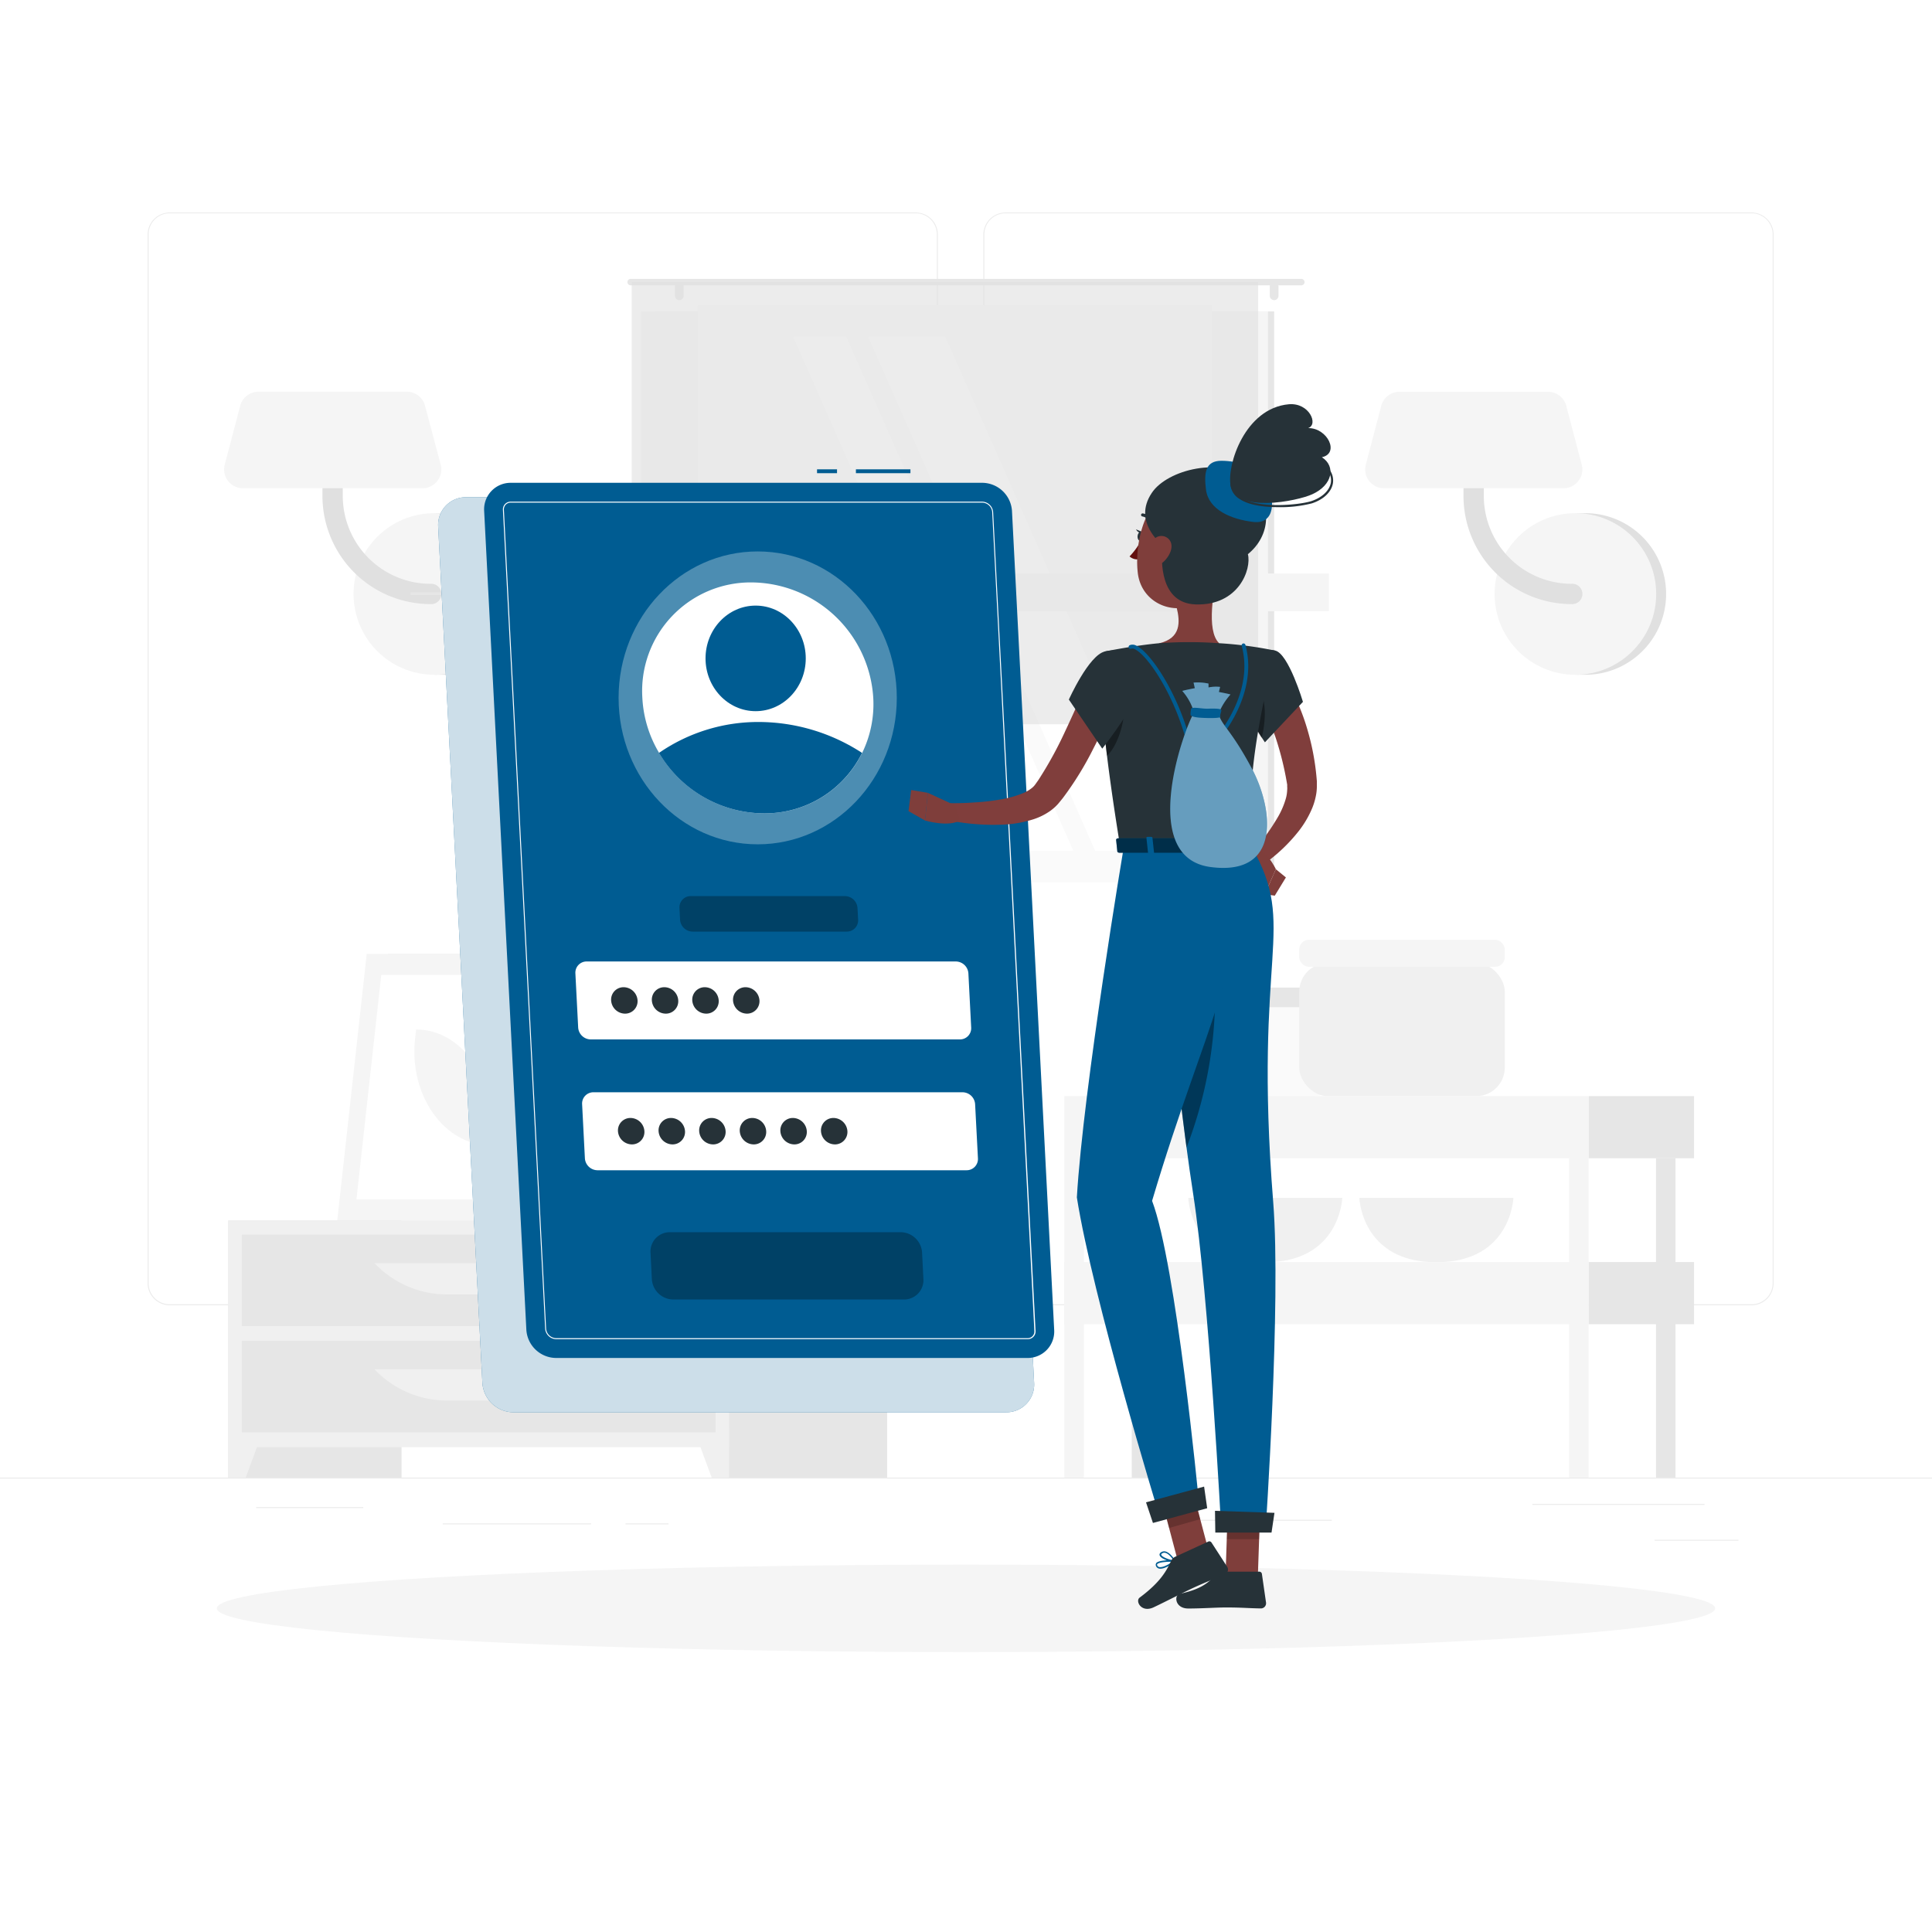 <svg class="animated" id="freepik_stories-login" xmlns="http://www.w3.org/2000/svg" viewBox="0 0 500 500" version="1.1" xmlns:xlink="http://www.w3.org/1999/xlink" xmlns:svgjs="http://svgjs.com/svgjs"><style>svg#freepik_stories-login:not(.animated) .animable {opacity: 0;}svg#freepik_stories-login.animated #freepik--background-complete--inject-61 {animation: 1s 1 forwards cubic-bezier(.36,-0.01,.5,1.38) slideLeft;animation-delay: 0s;}svg#freepik_stories-login.animated #freepik--Shadow--inject-61 {animation: 1s 1 forwards cubic-bezier(.36,-0.01,.5,1.38) slideUp;animation-delay: 0s;}svg#freepik_stories-login.animated #freepik--Login--inject-61 {animation: 1s 1 forwards cubic-bezier(.36,-0.01,.5,1.38) slideDown;animation-delay: 0s;}svg#freepik_stories-login.animated #freepik--Character--inject-61 {animation: 1s 1 forwards cubic-bezier(.36,-0.01,.5,1.38) slideRight;animation-delay: 0s;}            @keyframes slideLeft {                0% {                    opacity: 0;                    transform: translateX(-30px);                }                100% {                    opacity: 1;                    transform: translateX(0);                }            }                    @keyframes slideUp {                0% {                    opacity: 0;                    transform: translateY(30px);                }                100% {                    opacity: 1;                    transform: inherit;                }            }                    @keyframes slideDown {                0% {                    opacity: 0;                    transform: translateY(-30px);                }                100% {                    opacity: 1;                    transform: translateY(0);                }            }                    @keyframes slideRight {                0% {                    opacity: 0;                    transform: translateX(30px);                }                100% {                    opacity: 1;                    transform: translateX(0);                }            }        </style><g id="freepik--background-complete--inject-61" style="transform-origin: 250px 226.87px 0px;" class="animable"><rect y="382.4" width="500" height="0.25" style="fill: rgb(235, 235, 235); transform-origin: 250px 382.525px 0px;" id="elvqr0e8o01j" class="animable"></rect><rect x="428.22" y="398.49" width="21.68" height="0.25" style="fill: rgb(235, 235, 235); transform-origin: 439.06px 398.615px 0px;" id="el14xie8mkjve" class="animable"></rect><rect x="310.56" y="393.31" width="34.11" height="0.25" style="fill: rgb(235, 235, 235); transform-origin: 327.615px 393.435px 0px;" id="el61yaf3yvz5m" class="animable"></rect><rect x="396.59" y="389.21" width="44.53" height="0.25" style="fill: rgb(235, 235, 235); transform-origin: 418.855px 389.335px 0px;" id="elge40vixhf88" class="animable"></rect><rect x="161.88" y="394.25" width="11.14" height="0.25" style="fill: rgb(235, 235, 235); transform-origin: 167.45px 394.375px 0px;" id="elg55g5bkmik" class="animable"></rect><rect x="114.58" y="394.25" width="38.39" height="0.25" style="fill: rgb(235, 235, 235); transform-origin: 133.775px 394.375px 0px;" id="elicifcq2unem" class="animable"></rect><rect x="66.31" y="390.03" width="27.7" height="0.25" style="fill: rgb(235, 235, 235); transform-origin: 80.16px 390.155px 0px;" id="elqu19cslrmh" class="animable"></rect><path d="M237,337.8H43.91a5.71,5.71,0,0,1-5.7-5.71V60.66A5.71,5.71,0,0,1,43.91,55H237a5.71,5.71,0,0,1,5.71,5.71V332.09A5.71,5.71,0,0,1,237,337.8ZM43.91,55.2a5.46,5.46,0,0,0-5.45,5.46V332.09a5.46,5.46,0,0,0,5.45,5.46H237a5.47,5.47,0,0,0,5.46-5.46V60.66A5.47,5.47,0,0,0,237,55.2Z" style="fill: rgb(235, 235, 235); transform-origin: 140.46px 196.4px 0px;" id="elx44gpbkbads" class="animable"></path><path d="M453.31,337.8H260.21a5.72,5.72,0,0,1-5.71-5.71V60.66A5.72,5.72,0,0,1,260.21,55h193.1A5.71,5.71,0,0,1,459,60.66V332.09A5.71,5.71,0,0,1,453.31,337.8ZM260.21,55.2a5.47,5.47,0,0,0-5.46,5.46V332.09a5.47,5.47,0,0,0,5.46,5.46h193.1a5.47,5.47,0,0,0,5.46-5.46V60.66a5.47,5.47,0,0,0-5.46-5.46Z" style="fill: rgb(235, 235, 235); transform-origin: 356.75px 196.4px 0px;" id="eljern7ys167t" class="animable"></path><path d="M115,174.63a20.91,20.91,0,0,0,0-41.82h-2.57v41.82Z" style="fill: rgb(224, 224, 224); transform-origin: 124.17px 153.72px 0px;" id="el0sm8528otd1" class="animable"></path><circle cx="112.41" cy="153.72" r="20.91" style="fill: rgb(245, 245, 245); transform-origin: 112.41px 153.72px 0px;" id="elj7tnv61ij7n" class="animable"></circle><path d="M111.45,156.34a28,28,0,0,1-28-28V111.63a2.63,2.63,0,0,1,5.26,0v16.72a22.76,22.76,0,0,0,22.73,22.74,2.63,2.63,0,1,1,0,5.25Z" style="fill: rgb(224, 224, 224); transform-origin: 98.841px 132.673px 0px;" id="el2178ri0v2ar" class="animable"></path><path d="M62.83,126.35h46.52a4.86,4.86,0,0,0,4.7-6.1L110,105a4.86,4.86,0,0,0-4.69-3.62H66.87a4.87,4.87,0,0,0-4.7,3.62l-4,15.23A4.85,4.85,0,0,0,62.83,126.35Z" style="fill: rgb(245, 245, 245); transform-origin: 86.106px 113.865px 0px;" id="elhavl773rv48" class="animable"></path><path d="M410.28,174.63a20.91,20.91,0,1,0,0-41.82h-2.57v41.82Z" style="fill: rgb(224, 224, 224); transform-origin: 419.45px 153.72px 0px;" id="ellmo7c4ujxi" class="animable"></path><circle cx="407.71" cy="153.72" r="20.91" style="fill: rgb(245, 245, 245); transform-origin: 407.71px 153.72px 0px;" id="elqf59xjrw58c" class="animable"></circle><path d="M406.75,156.34a28,28,0,0,1-28-28V111.63a2.63,2.63,0,0,1,5.26,0v16.72a22.76,22.76,0,0,0,22.73,22.74,2.63,2.63,0,1,1,0,5.25Z" style="fill: rgb(224, 224, 224); transform-origin: 394.141px 132.673px 0px;" id="elgkgjtxjvnu" class="animable"></path><path d="M358.13,126.35h46.52a4.86,4.86,0,0,0,4.7-6.1l-4-15.23a4.86,4.86,0,0,0-4.69-3.62H362.17a4.87,4.87,0,0,0-4.7,3.62l-4,15.23A4.85,4.85,0,0,0,358.13,126.35Z" style="fill: rgb(245, 245, 245); transform-origin: 381.409px 113.875px 0px;" id="elo0rmb8k1ezs" class="animable"></path><g id="el27prh6cl1xn"><rect x="133.98" y="256.92" width="15.21" height="58.93" style="fill: rgb(230, 230, 230); transform-origin: 141.585px 286.385px 0px; transform: rotate(180deg);" class="animable" id="eloctx4w5jgoa"></rect></g><polygon points="92.75 315.85 143.22 315.85 150.84 246.88 100.37 246.88 92.75 315.85" style="fill: rgb(240, 240, 240); transform-origin: 121.795px 281.365px 0px;" id="el6dvh456ueoq" class="animable"></polygon><polygon points="87.28 315.85 139.42 315.85 147.04 246.88 94.91 246.88 87.28 315.85" style="fill: rgb(245, 245, 245); transform-origin: 117.16px 281.365px 0px;" id="elduy0afhj0mr" class="animable"></polygon><polygon points="135.65 310.42 142.07 252.32 98.67 252.32 92.25 310.42 135.65 310.42" style="fill: rgb(255, 255, 255); transform-origin: 117.16px 281.37px 0px;" id="elpmjhm7os40s" class="animable"></polygon><path d="M126.69,296.33,127,294c1.61-14.58-7.49-27.57-19.31-27.57h0l-.27,2.37c-1.61,14.57,7.49,27.56,19.32,27.56Z" style="fill: rgb(245, 245, 245); transform-origin: 117.21px 281.395px 0px;" id="elf1jz4iobzdr" class="animable"></path><g id="el0lszceselev"><rect x="59.08" y="315.85" width="44.84" height="66.55" style="fill: rgb(230, 230, 230); transform-origin: 81.5px 349.125px 0px; transform: rotate(180deg);" class="animable" id="elw17l5pq9i5p"></rect></g><polygon points="63.59 382.4 59.08 382.4 59.08 369.57 68.32 369.57 63.59 382.4" style="fill: rgb(240, 240, 240); transform-origin: 63.7px 375.985px 0px;" id="eloyki6dnjwtk" class="animable"></polygon><g id="el75f1sheldfl"><rect x="184.75" y="315.85" width="44.84" height="66.55" style="fill: rgb(230, 230, 230); transform-origin: 207.17px 349.125px 0px; transform: rotate(180deg);" class="animable" id="el9e6oa9p61qq"></rect></g><g id="elbgs2u6crlf"><rect x="59.08" y="315.85" width="129.61" height="58.67" style="fill: rgb(240, 240, 240); transform-origin: 123.885px 345.185px 0px; transform: rotate(180deg);" class="animable" id="elijchk5idzn"></rect></g><polygon points="184.18 382.4 188.69 382.4 188.69 369.57 179.45 369.57 184.18 382.4" style="fill: rgb(240, 240, 240); transform-origin: 184.07px 375.985px 0px;" id="elskbqffzu9xe" class="animable"></polygon><g id="el2g4mm3fiseu"><rect x="62.58" y="319.52" width="122.61" height="23.68" style="fill: rgb(230, 230, 230); transform-origin: 123.885px 331.36px 0px; transform: rotate(180deg);" class="animable" id="eliah5016ti8e"></rect></g><path d="M115.71,335h16.35a25.84,25.84,0,0,0,18.78-8.08H96.93A25.87,25.87,0,0,0,115.71,335Z" style="fill: rgb(240, 240, 240); transform-origin: 123.885px 330.96px 0px;" id="elsfo9otpk71b" class="animable"></path><g id="elfrb7ylrz8mu"><rect x="62.58" y="347.02" width="122.61" height="23.68" style="fill: rgb(230, 230, 230); transform-origin: 123.885px 358.86px 0px; transform: rotate(180deg);" class="animable" id="elkyidcx2zfsn"></rect></g><path d="M115.71,362.46h16.35a25.84,25.84,0,0,0,18.78-8.08H96.93A25.87,25.87,0,0,0,115.71,362.46Z" style="fill: rgb(240, 240, 240); transform-origin: 123.885px 358.42px 0px;" id="elvdi5ijijuj" class="animable"></path><path d="M180.48,313.14h1.16c0-2.39,0-8.44.12-22.31.21-25.15.61-26.68.61-26.68l-2.76,11.61C177.86,288.61,180.12,301.53,180.48,313.14Z" style="fill: rgb(230, 230, 230); transform-origin: 180.662px 288.645px 0px;" id="elwakgfleghhd" class="animable"></path><path d="M178.19,274c-4-4.73-12.45-6.11-21.13-7.29-3.41-.46,8.95,7.33,15,12.86,4.7,4.3,7.7,5.49,9,9.77C181.72,284,181.61,278.11,178.19,274Z" style="fill: rgb(230, 230, 230); transform-origin: 168.927px 278.015px 0px;" id="elprz50rnmrcn" class="animable"></path><path d="M183.46,282.48c4-4.73,12.45-6.1,21.13-7.28,3.41-.46-9,7.33-15,12.86-4.7,4.3-7.7,5.49-9,9.77C179.93,292.49,180,286.56,183.46,282.48Z" style="fill: rgb(230, 230, 230); transform-origin: 192.719px 286.505px 0px;" id="elxt82u9zdg6f" class="animable"></path><path d="M181.76,263c3-5.66,10.46-11,18.87-13,3.3-.79-7.65,10.44-11.81,17.69-3.23,5.62-7.51,12.24-8.18,17C179.64,275.31,178.78,268.69,181.76,263Z" style="fill: rgb(230, 230, 230); transform-origin: 190.473px 267.325px 0px;" id="elhk1mn4vguid" class="animable"></path><path d="M181.4,315.85h0c-3.54,0-6.47-1.77-6.68-4.05l-.59-3.88h14.55l-.6,3.88C187.88,314.08,185,315.85,181.4,315.85Z" style="fill: rgb(240, 240, 240); transform-origin: 181.405px 311.885px 0px;" id="elmmt1mnmxujr" class="animable"></path><polygon points="189.62 309.41 173.19 309.41 172.72 305.08 190.09 305.08 189.62 309.41" style="fill: rgb(240, 240, 240); transform-origin: 181.405px 307.245px 0px;" id="el25b0r67cofe" class="animable"></polygon><g id="elewi3g5mhpq4"><rect x="169.54" y="80.59" width="160.21" height="146.13" style="fill: rgb(230, 230, 230); transform-origin: 249.645px 153.655px 0px; transform: rotate(180deg);" class="animable" id="eln35eq86qty"></rect></g><g id="elm5qftw2dxs"><rect x="165.93" y="80.59" width="162.24" height="146.13" style="fill: rgb(245, 245, 245); transform-origin: 247.05px 153.655px 0px; transform: rotate(180deg);" class="animable" id="elwr8mhe3so79"></rect></g><g id="elb49kiu5t4d"><rect x="180.54" y="79.01" width="133.04" height="149.3" style="fill: rgb(250, 250, 250); transform-origin: 247.06px 153.66px 0px; transform: rotate(90deg);" class="animable" id="elbnoh9rs39iv"></rect></g><polygon points="303.39 220.18 244.63 87.14 224.67 87.14 283.43 220.18 303.39 220.18" style="fill: rgb(255, 255, 255); transform-origin: 264.03px 153.66px 0px;" id="el0q12jcc09n" class="animable"></polygon><polygon points="277.77 220.18 219.01 87.14 205.27 87.14 264.03 220.18 277.77 220.18" style="fill: rgb(255, 255, 255); transform-origin: 241.52px 153.66px 0px;" id="elfd10rjo13h" class="animable"></polygon><g id="elwyv7yhxx1mr"><rect x="157.46" y="149.8" width="133.04" height="7.72" style="fill: rgb(230, 230, 230); transform-origin: 223.98px 153.66px 0px; transform: rotate(90deg);" class="animable" id="el4mo70wjjc6y"></rect></g><g id="elfae7jctznru"><rect x="208.78" y="149.8" width="133.04" height="7.72" style="fill: rgb(230, 230, 230); transform-origin: 275.3px 153.66px 0px; transform: rotate(90deg);" class="animable" id="el09gb7gyvdmga"></rect></g><g id="elus4h5wydy0n"><rect x="150.54" y="148.42" width="142.06" height="9.76" style="fill: rgb(245, 245, 245); transform-origin: 221.57px 153.3px 0px; transform: rotate(90deg);" class="animable" id="elx4yolxefzoe"></rect></g><g id="elmb1gxogajq"><rect x="201.86" y="148.42" width="142.06" height="9.76" style="fill: rgb(245, 245, 245); transform-origin: 272.89px 153.3px 0px; transform: rotate(90deg);" class="animable" id="elqcrhfniz3f8"></rect></g><g id="eltd9ynic0prd"><rect x="106.23" y="153.31" width="133.04" height="0.69" style="fill: rgb(230, 230, 230); transform-origin: 172.75px 153.655px 0px; transform: rotate(90deg);" class="animable" id="elx2sk6mihjs"></rect></g><path d="M163.22,72.17H336.78a.85.85,0,0,1,.84.84h0a.84.84,0,0,1-.84.83H163.22a.84.84,0,0,1-.84-.83h0A.85.85,0,0,1,163.22,72.17Z" style="fill: rgb(230, 230, 230); transform-origin: 250px 73.005px 0px;" id="elnxa82ab4pxc" class="animable"></path><path d="M329.75,77.68h0a1.13,1.13,0,0,0,1.12-1.13V74.13A1.12,1.12,0,0,0,329.75,73h0a1.13,1.13,0,0,0-1.13,1.12v2.42A1.14,1.14,0,0,0,329.75,77.68Z" style="fill: rgb(230, 230, 230); transform-origin: 329.745px 75.34px 0px;" id="elum3awd12dor" class="animable"></path><path d="M175.8,77.68h0a1.14,1.14,0,0,0,1.13-1.13V74.13A1.13,1.13,0,0,0,175.8,73h0a1.12,1.12,0,0,0-1.12,1.12v2.42A1.13,1.13,0,0,0,175.8,77.68Z" style="fill: rgb(230, 230, 230); transform-origin: 175.805px 75.34px 0px;" id="elof74jezvbr" class="animable"></path><g id="el8ynl303fxhh"><rect x="163.48" y="73.01" width="162.13" height="114.44" style="fill: rgb(224, 224, 224); opacity: 0.6; transform-origin: 244.545px 130.23px 0px; transform: rotate(180deg);" class="animable" id="el6t9ime1511n"></rect></g><rect x="306.95" y="259.97" width="38.72" height="23.7" rx="5.38" style="fill: rgb(250, 250, 250); transform-origin: 326.31px 271.82px 0px;" id="el49bgd4mogdr" class="animable"></rect><rect x="306.95" y="255.59" width="38.72" height="5.08" rx="1.81" style="fill: rgb(230, 230, 230); transform-origin: 326.31px 258.13px 0px;" id="el3x2jv9apwxs" class="animable"></rect><path d="M307.52,310s.51,16.67,19.93,16.67S347.38,310,347.38,310Z" style="fill: rgb(240, 240, 240); transform-origin: 327.45px 318.335px 0px;" id="elgs9hb6650n" class="animable"></path><path d="M351.8,310s.51,16.67,19.93,16.67S391.66,310,391.66,310Z" style="fill: rgb(240, 240, 240); transform-origin: 371.73px 318.335px 0px;" id="elo9t0sd5nqdn" class="animable"></path><rect x="336.24" y="249.24" width="53.2" height="34.44" rx="7.4" style="fill: rgb(240, 240, 240); transform-origin: 362.84px 266.46px 0px;" id="eljub5jkkikdo" class="animable"></rect><rect x="336.24" y="243.22" width="53.2" height="6.98" rx="2.48" style="fill: rgb(245, 245, 245); transform-origin: 362.84px 246.71px 0px;" id="eld1k6ghinb3d" class="animable"></rect><g id="eln80owva27hr"><rect x="292.9" y="299.75" width="5.04" height="82.64" style="fill: rgb(230, 230, 230); transform-origin: 295.42px 341.07px 0px; transform: rotate(180deg);" class="animable" id="el6y8rcxpzf5d"></rect></g><rect x="411.13" y="283.67" width="27.29" height="16.08" style="fill: rgb(230, 230, 230); transform-origin: 424.775px 291.71px 0px;" id="elufq7zsiss4" class="animable"></rect><g id="ellph0k9gota"><rect x="275.45" y="283.67" width="135.68" height="16.08" style="fill: rgb(245, 245, 245); transform-origin: 343.29px 291.71px 0px; transform: rotate(180deg);" class="animable" id="elkugrp0rewpo"></rect></g><rect x="411.13" y="326.62" width="27.29" height="16.08" style="fill: rgb(230, 230, 230); transform-origin: 424.775px 334.66px 0px;" id="elbnm9eyjbh8c" class="animable"></rect><g id="elj4bduyefasd"><rect x="275.45" y="326.62" width="135.68" height="16.08" style="fill: rgb(245, 245, 245); transform-origin: 343.29px 334.66px 0px; transform: rotate(180deg);" class="animable" id="elob2ki1fvlrk"></rect></g><g id="el12n57ll9dwe9"><rect x="428.58" y="299.75" width="5.04" height="82.64" style="fill: rgb(230, 230, 230); transform-origin: 431.1px 341.07px 0px; transform: rotate(180deg);" class="animable" id="elog51tqgse4"></rect></g><g id="elumwsaqq8xmr"><rect x="406.09" y="299.75" width="5.04" height="82.64" style="fill: rgb(245, 245, 245); transform-origin: 408.61px 341.07px 0px; transform: rotate(180deg);" class="animable" id="elfdvn3p55tog"></rect></g><g id="elgfchwl1gi9b"><rect x="275.45" y="299.75" width="5.04" height="82.64" style="fill: rgb(245, 245, 245); transform-origin: 277.97px 341.07px 0px; transform: rotate(180deg);" class="animable" id="el8viboygl124"></rect></g></g><g id="freepik--Shadow--inject-61" style="transform-origin: 250px 416.24px 0px;" class="animable"><ellipse id="freepik--path--inject-61" cx="250" cy="416.24" rx="193.89" ry="11.32" style="fill: rgb(245, 245, 245); transform-origin: 250px 416.24px 0px;" class="animable"></ellipse></g><g id="freepik--Login--inject-61" style="transform-origin: 193.11px 243.48px 0px;" class="animable"><path d="M260.41,365.5H132.84a8.13,8.13,0,0,1-8-7.64L113.4,136.31a7.17,7.17,0,0,1,7.24-7.63H248.21a8.12,8.12,0,0,1,8,7.63l11.42,221.55A7.18,7.18,0,0,1,260.41,365.5Z" style="fill: #005C92; transform-origin: 190.515px 247.09px 0px;" id="elxkdkr4sysq" class="animable"></path><g id="elzuvljc55fgr"><path d="M260.41,365.5H132.84a8.13,8.13,0,0,1-8-7.64L113.4,136.31a7.17,7.17,0,0,1,7.24-7.63H248.21a8.12,8.12,0,0,1,8,7.63l11.42,221.55A7.18,7.18,0,0,1,260.41,365.5Z" style="fill: rgb(255, 255, 255); opacity: 0.8; transform-origin: 190.515px 247.09px 0px;" class="animable" id="eleq7v7mlpeyn"></path></g><rect x="221.51" y="121.46" width="14.11" height="1" style="fill: #005C92; transform-origin: 228.565px 121.96px 0px;" id="elv0kifvmxfdk" class="animable"></rect><rect x="211.45" y="121.46" width="5.17" height="1" style="fill: #005C92; transform-origin: 214.035px 121.96px 0px;" id="elzu5dz6z846" class="animable"></rect><path d="M265.9,351.44h-122a7.77,7.77,0,0,1-7.68-7.29l-10.92-211.9a6.86,6.86,0,0,1,6.93-7.3h122a7.77,7.77,0,0,1,7.67,7.3l10.92,211.9A6.85,6.85,0,0,1,265.9,351.44Z" style="fill: #005C92; transform-origin: 199.06px 238.195px 0px;" id="eljgdxzvlja8c" class="animable"></path><path d="M265.9,346.57h-122a2.92,2.92,0,0,1-2.81-2.68L130.16,132a2,2,0,0,1,.54-1.55,2,2,0,0,1,1.52-.62h122a2.92,2.92,0,0,1,2.8,2.68L268,344.4a2,2,0,0,1-2.05,2.17ZM132.22,130.08a1.79,1.79,0,0,0-1.34.54,1.84,1.84,0,0,0-.47,1.37l10.92,211.89a2.67,2.67,0,0,0,2.56,2.44h122a1.74,1.74,0,0,0,1.33-.54,1.76,1.76,0,0,0,.47-1.37L256.78,132.52a2.66,2.66,0,0,0-2.55-2.44Z" style="fill: rgb(255, 255, 255); transform-origin: 199.08px 238.2px 0px;" id="elxqwkfzqcgf" class="animable"></path><g id="eljn7x085isrn"><ellipse cx="196.09" cy="180.61" rx="36" ry="37.9" style="fill: rgb(255, 255, 255); opacity: 0.3; transform-origin: 196.09px 180.61px 0px; transform: rotate(-45.74deg);" class="animable" id="elvuyd187lqns"></ellipse></g><path d="M226,180.61a28.71,28.71,0,0,1-2.87,14.24,28.07,28.07,0,0,1-25.47,15.65,31.75,31.75,0,0,1-27.08-15.65,30.78,30.78,0,0,1-4.34-14.24,28.09,28.09,0,0,1,28.34-29.88A31.81,31.81,0,0,1,226,180.61Z" style="fill: rgb(255, 255, 255); transform-origin: 196.115px 180.615px 0px;" id="elopkyxp1hnkc" class="animable"></path><path d="M223.1,194.85a28.07,28.07,0,0,1-25.47,15.65,31.75,31.75,0,0,1-27.08-15.65,45.16,45.16,0,0,1,25.86-8A49.14,49.14,0,0,1,223.1,194.85Z" style="fill: #005C92; transform-origin: 196.825px 198.676px 0px;" id="elhqj770evqzu" class="animable"></path><g id="eluw9rcl5qjrc"><ellipse cx="195.56" cy="170.39" rx="12.97" ry="13.66" style="fill: #005C92; transform-origin: 195.56px 170.39px 0px; transform: rotate(-45.74deg);" class="animable" id="ell6h4wzeyg4b"></ellipse></g><path d="M248.41,269H152.88a3.29,3.29,0,0,1-3.25-3.09l-.72-14a2.9,2.9,0,0,1,2.93-3.08h95.53a3.29,3.29,0,0,1,3.25,3.08l.72,14A2.9,2.9,0,0,1,248.41,269Z" style="fill: rgb(255, 255, 255); transform-origin: 200.125px 258.915px 0px;" id="elaa220rju1t" class="animable"></path><g id="elvj7y5ps705s"><path d="M219.16,241.1h-39.9A3.29,3.29,0,0,1,176,238l-.15-3a2.9,2.9,0,0,1,2.93-3.09h39.89a3.29,3.29,0,0,1,3.25,3.09l.16,3A2.92,2.92,0,0,1,219.16,241.1Z" style="opacity: 0.3; transform-origin: 198.965px 236.505px 0px;" class="animable" id="el59dnmqnhh5"></path></g><g id="el3sy2dlal93q"><path d="M234,336.31H174.23a5.61,5.61,0,0,1-5.53-5.26l-.35-6.9a5,5,0,0,1,5-5.26H233.1a5.61,5.61,0,0,1,5.53,5.26l.35,6.9A5,5,0,0,1,234,336.31Z" style="opacity: 0.3; transform-origin: 203.665px 327.6px 0px;" class="animable" id="elglhc4t0lvtg"></path></g><path d="M250.16,302.86H154.62a3.3,3.3,0,0,1-3.25-3.09l-.72-14a2.91,2.91,0,0,1,2.93-3.09h95.53a3.29,3.29,0,0,1,3.25,3.09l.73,14A2.92,2.92,0,0,1,250.16,302.86Z" style="fill: rgb(255, 255, 255); transform-origin: 201.87px 292.77px 0px;" id="el3rkg5r2b3wl" class="animable"></path><path d="M165,258.91a3.22,3.22,0,0,1-3.25,3.42,3.64,3.64,0,0,1-3.59-3.42,3.21,3.21,0,0,1,3.24-3.42A3.65,3.65,0,0,1,165,258.91Z" style="fill: rgb(38, 50, 56); transform-origin: 161.58px 258.91px 0px;" id="elzqusdy1kru" class="animable"></path><path d="M175.53,258.91a3.21,3.21,0,0,1-3.24,3.42,3.63,3.63,0,0,1-3.59-3.42,3.21,3.21,0,0,1,3.24-3.42A3.63,3.63,0,0,1,175.53,258.91Z" style="fill: rgb(38, 50, 56); transform-origin: 172.115px 258.91px 0px;" id="elwuucyw8oku" class="animable"></path><path d="M186,258.91a3.21,3.21,0,0,1-3.24,3.42,3.65,3.65,0,0,1-3.6-3.42,3.22,3.22,0,0,1,3.25-3.42A3.64,3.64,0,0,1,186,258.91Z" style="fill: rgb(38, 50, 56); transform-origin: 182.58px 258.91px 0px;" id="elt9th4hmeqd9" class="animable"></path><path d="M196.55,258.91a3.22,3.22,0,0,1-3.24,3.42,3.65,3.65,0,0,1-3.6-3.42,3.22,3.22,0,0,1,3.24-3.42A3.65,3.65,0,0,1,196.55,258.91Z" style="fill: rgb(38, 50, 56); transform-origin: 193.13px 258.91px 0px;" id="el131qh3nelila" class="animable"></path><path d="M166.77,292.75a3.21,3.21,0,0,1-3.24,3.42,3.65,3.65,0,0,1-3.6-3.42,3.22,3.22,0,0,1,3.25-3.42A3.64,3.64,0,0,1,166.77,292.75Z" style="fill: rgb(38, 50, 56); transform-origin: 163.35px 292.75px 0px;" id="elnd3c73sxvq" class="animable"></path><path d="M177.28,292.75a3.22,3.22,0,0,1-3.24,3.42,3.65,3.65,0,0,1-3.6-3.42,3.21,3.21,0,0,1,3.24-3.42A3.65,3.65,0,0,1,177.28,292.75Z" style="fill: rgb(38, 50, 56); transform-origin: 173.86px 292.75px 0px;" id="ellmbgzd67xwo" class="animable"></path><path d="M187.79,292.75a3.22,3.22,0,0,1-3.25,3.42,3.63,3.63,0,0,1-3.59-3.42,3.21,3.21,0,0,1,3.24-3.42A3.65,3.65,0,0,1,187.79,292.75Z" style="fill: rgb(38, 50, 56); transform-origin: 184.37px 292.75px 0px;" id="el7fn3xmq45gu" class="animable"></path><path d="M198.29,292.75a3.21,3.21,0,0,1-3.24,3.42,3.65,3.65,0,0,1-3.6-3.42,3.22,3.22,0,0,1,3.25-3.42A3.63,3.63,0,0,1,198.29,292.75Z" style="fill: rgb(38, 50, 56); transform-origin: 194.87px 292.75px 0px;" id="el331d5jj6fid" class="animable"></path><path d="M208.8,292.75a3.21,3.21,0,0,1-3.24,3.42,3.65,3.65,0,0,1-3.6-3.42,3.22,3.22,0,0,1,3.24-3.42A3.65,3.65,0,0,1,208.8,292.75Z" style="fill: rgb(38, 50, 56); transform-origin: 205.38px 292.75px 0px;" id="elgh548lnzbgi" class="animable"></path><path d="M219.31,292.75a3.22,3.22,0,0,1-3.25,3.42,3.64,3.64,0,0,1-3.59-3.42,3.21,3.21,0,0,1,3.24-3.42A3.65,3.65,0,0,1,219.31,292.75Z" style="fill: rgb(38, 50, 56); transform-origin: 215.89px 292.75px 0px;" id="el3m233uudbgc" class="animable"></path></g><g id="freepik--Character--inject-61" style="transform-origin: 290.067px 260.484px 0px;" class="animable"><path d="M333,176.62c.25.38.38.58.54.85l.45.74c.29.5.55,1,.8,1.49.5,1,1,2,1.4,3a55.2,55.2,0,0,1,2.16,6.09,63.77,63.77,0,0,1,2.38,12.54l.07.79a4.59,4.59,0,0,1,0,.48l0,.53a12.79,12.79,0,0,1-.12,2.08,17.14,17.14,0,0,1-1,3.73,25.81,25.81,0,0,1-3.46,6,42.89,42.89,0,0,1-9.31,8.81l-2.76-3.23a57.35,57.35,0,0,0,6.64-9.19,21,21,0,0,0,2-4.72,9.53,9.53,0,0,0,.33-2.14,4.69,4.69,0,0,0,0-.93l0-.21a1.3,1.3,0,0,0,0-.28l-.12-.7a79.26,79.26,0,0,0-2.72-11c-.58-1.79-1.29-3.52-2-5.21-.35-.85-.75-1.68-1.15-2.48l-.62-1.18-.31-.55-.26-.44Z" style="fill: rgb(128, 62, 60); transform-origin: 332.478px 200.185px 0px;" id="el9w5iq4tskd7" class="animable"></path><path d="M323.7,223.77l3.62,7.65,2.87-6.47s-2.55-5.6-6-5.08Z" style="fill: rgb(127, 62, 59); transform-origin: 326.945px 225.628px 0px;" id="el4jpnrz00pcw" class="animable"></path><polygon points="329.91 231.8 332.79 227.08 330.19 224.95 327.32 231.42 329.91 231.8" style="fill: rgb(127, 62, 59); transform-origin: 330.055px 228.375px 0px;" id="elh1rm52qt9m" class="animable"></polygon><path d="M313.63,408.22a10.27,10.27,0,0,0,2.22-.3.22.22,0,0,0,.15-.16.2.2,0,0,0-.09-.2c-.29-.19-2.83-1.83-3.81-1.39a.68.68,0,0,0-.39.56,1.13,1.13,0,0,0,.33,1A2.37,2.37,0,0,0,313.63,408.22Zm1.65-.59c-1.45.3-2.55.25-3-.14a.77.77,0,0,1-.21-.71c0-.17.1-.22.17-.25C312.78,406.29,314.25,407,315.28,407.63Z" style="fill: #005C92; transform-origin: 313.848px 407.16px 0px;" id="elztmmg8cko9d" class="animable"></path><path d="M315.8,407.92l.1,0a.22.22,0,0,0,.1-.18c0-.1,0-2.51-.92-3.32a1.05,1.05,0,0,0-.84-.26.69.69,0,0,0-.67.55c-.19.95,1.33,2.75,2.13,3.21Zm-1.43-3.39a.61.61,0,0,1,.44.17,4.53,4.53,0,0,1,.78,2.64c-.8-.64-1.75-2-1.63-2.57,0-.09.07-.21.32-.24Z" style="fill: #005C92; transform-origin: 314.777px 406.035px 0px;" id="eloi6gffh2k2" class="animable"></path><path d="M304.19,404.14a.21.21,0,0,0-.14-.34c-.41,0-4-.17-4.82.71l0,.06a.63.63,0,0,0-.09.62,1.11,1.11,0,0,0,.73.73c1.16.36,3.21-.95,4.33-1.76Zm-4.66.63c.45-.48,2.43-.61,3.91-.59-1.55,1.06-2.84,1.56-3.49,1.36a.72.72,0,0,1-.48-.48.27.27,0,0,1,0-.25Z" style="fill: #005C92; transform-origin: 301.666px 404.884px 0px;" id="eldzytff74ql" class="animable"></path><path d="M304.19,404.14l0,0a.23.23,0,0,0,0-.2c-.05-.08-1.17-2-2.49-2.4a1.45,1.45,0,0,0-1.14.14c-.48.28-.51.61-.45.82.26.93,2.81,1.75,3.91,1.74A.2.2,0,0,0,304.19,404.14Zm-3.59-2a.84.84,0,0,1,.19-.14,1,1,0,0,1,.84-.11c.87.23,1.68,1.35,2.05,1.9-1.19-.13-3-.86-3.15-1.42A.23.23,0,0,1,300.6,402.13Z" style="fill: #005C92; transform-origin: 302.15px 402.861px 0px;" id="elw4z6m4cl8v8" class="animable"></path><path d="M315.2,147.33c-1,5-3.16,15.81.31,19.13,0,0-1.36,5-10.59,5-10.16,0-4.85-5-4.85-5,5.54-1.32,5.4-5.44,4.43-9.3Z" style="fill: rgb(127, 62, 59); transform-origin: 307.097px 159.395px 0px;" id="elglgsstyopg" class="animable"></path><path d="M298.28,135.61a.53.53,0,0,0,.17,0,.4.4,0,0,0,.18-.54,3.94,3.94,0,0,0-2.88-2.2.41.41,0,0,0-.44.35.4.4,0,0,0,.35.44h0a3.14,3.14,0,0,1,2.26,1.77A.4.4,0,0,0,298.28,135.61Z" style="fill: rgb(38, 50, 56); transform-origin: 296.991px 134.243px 0px;" id="el7bqkd8xr0t6" class="animable"></path><path d="M295.25,140a18.26,18.26,0,0,1-2.92,4,2.91,2.91,0,0,0,2.33.74Z" style="fill: rgb(99, 15, 15); transform-origin: 293.79px 142.382px 0px;" id="el2nv3pa686n" class="animable"></path><path d="M296,138.87c-.08.67-.51,1.17-.94,1.12s-.73-.64-.65-1.31.51-1.17,1-1.12S296.07,138.2,296,138.87Z" style="fill: rgb(38, 50, 56); transform-origin: 295.206px 138.775px 0px;" id="elmuq5nb5r6r" class="animable"></path><path d="M295.54,137.62,294,137S294.65,138.32,295.54,137.62Z" style="fill: rgb(38, 50, 56); transform-origin: 294.77px 137.412px 0px;" id="elffo71smdn" class="animable"></path><polygon points="313.02 402.24 304.86 404.14 299.9 385.38 308.06 383.48 313.02 402.24" style="fill: rgb(127, 62, 59); transform-origin: 306.46px 393.81px 0px;" id="elpdkm79aakv" class="animable"></polygon><polygon points="325.54 407.72 317.17 407.72 317.82 388.33 326.2 388.33 325.54 407.72" style="fill: rgb(127, 62, 59); transform-origin: 321.685px 398.025px 0px;" id="elb3cssl92xdh" class="animable"></polygon><path d="M316.5,406.75h9.41a.67.67,0,0,1,.67.58l1.07,7.44a1.34,1.34,0,0,1-1.34,1.49c-3.28-.05-4.86-.25-9-.25-2.55,0-6.27.27-9.78.27s-3.71-3.48-2.24-3.79c6.56-1.42,7.6-3.36,9.81-5.22A2.17,2.17,0,0,1,316.5,406.75Z" style="fill: rgb(38, 50, 56); transform-origin: 316.043px 411.515px 0px;" id="elkjlkhwge3h" class="animable"></path><path d="M304.14,402.89l8.55-3.93a.66.66,0,0,1,.84.24l4.09,6.32a1.35,1.35,0,0,1-.6,1.91c-3,1.32-4.52,1.81-8.28,3.54-2.31,1.06-7,3.5-10.18,5s-4.82-1.61-3.62-2.51c5.37-4,6.91-6.87,8.14-9.48A2.14,2.14,0,0,1,304.14,402.89Z" style="fill: rgb(38, 50, 56); transform-origin: 306.176px 407.634px 0px;" id="el6h419gjdhzr" class="animable"></path><g id="elmuu94yjx6di"><polygon points="299.9 385.38 302.56 395.44 310.62 393.15 308.07 383.48 299.9 385.38" style="opacity: 0.2; transform-origin: 305.26px 389.46px 0px;" class="animable" id="el9mqs5ldyuio"></polygon></g><g id="el4o3oy5pooqc"><polygon points="326.2 388.33 317.82 388.33 317.49 398.33 325.87 398.33 326.2 388.33" style="opacity: 0.2; transform-origin: 321.845px 393.33px 0px;" class="animable" id="eldg8g3c79dxs"></polygon></g><path d="M330,168.36c3.48.77,7.2,13.28,7.2,13.28l-9.84,10.47s-8.17-11.76-6.5-16.08C322.55,171.52,325.85,167.46,330,168.36Z" style="fill: rgb(38, 50, 56); transform-origin: 328.917px 180.172px 0px;" id="elwmvhe4pucfq" class="animable"></path><g id="elw4e0axaceda"><path d="M324.44,176.33c-1.76-1.61-2.95-1.13-3.76.15-.8,3.72,3.94,11.51,5.85,14.46C327.41,187.42,328.42,180,324.44,176.33Z" style="opacity: 0.4; transform-origin: 323.96px 183.124px 0px;" class="animable" id="eljw5pk7dyh8l"></path></g><path d="M285.91,168.61s-4,1.4,4,50.55h34c-.57-13.84-.59-22.38,6-50.8a100.28,100.28,0,0,0-14.45-1.9,107.4,107.4,0,0,0-15.44,0C293.43,167.07,285.91,168.61,285.91,168.61Z" style="fill: rgb(38, 50, 56); transform-origin: 307.41px 192.671px 0px;" id="el7m0u2tcvos3" class="animable"></path><g id="elc9c44kas5ah"><path d="M285.6,187.47c.22,2.39.51,5.08.89,8.12,2.79-2.51,5.07-9.65,4.23-13.81A24.59,24.59,0,0,0,285.6,187.47Z" style="opacity: 0.4; transform-origin: 288.248px 188.685px 0px;" class="animable" id="elkit8kf9vsyk"></path></g><path d="M289.24,180a148.06,148.06,0,0,1-6.19,13.55,83.26,83.26,0,0,1-8,13l-.64.79-.32.39c-.11.13-.2.25-.37.43a12.44,12.44,0,0,1-2,1.76,16.3,16.3,0,0,1-4.18,2.08,30.53,30.53,0,0,1-8,1.42,59.36,59.36,0,0,1-15.16-1.35l.55-4.2c2.3,0,4.71,0,7-.19a56.44,56.44,0,0,0,6.86-.76,27,27,0,0,0,6.14-1.72,9.17,9.17,0,0,0,2.21-1.34,4.57,4.57,0,0,0,.69-.72s.12-.16.2-.27l.23-.33.47-.66a99.14,99.14,0,0,0,6.69-12.11c2-4.25,4-8.66,5.83-13Z" style="fill: rgb(128, 62, 60); transform-origin: 266.81px 195.118px 0px;" id="elermp2nj6moa" class="animable"></path><path d="M285.91,168.61c-4.17,1-9.29,12.44-9.29,12.44l8.64,12.7s11.51-14.49,10.14-18.91C294,170.23,291,167.37,285.91,168.61Z" style="fill: rgb(38, 50, 56); transform-origin: 286.067px 181.035px 0px;" id="eln4sn1afhnpl" class="animable"></path><path d="M247.33,208.51l-7.21-3.33-.72,7.17s6,1.77,9,0Z" style="fill: rgb(127, 62, 59); transform-origin: 243.9px 209.158px 0px;" id="el45p9g660sdk" class="animable"></path><polygon points="235.81 204.46 235.12 209.92 239.4 212.35 240.12 205.18 235.81 204.46" style="fill: rgb(127, 62, 59); transform-origin: 237.62px 208.405px 0px;" id="el1uzu9nnhdn7h" class="animable"></polygon><path d="M318.82,139.36c-1.53,8.17-2,11.67-6.68,15.38-7,5.58-16.75,1.92-17.69-6.54-.86-7.62,1.78-19.7,10.25-22A11.33,11.33,0,0,1,318.82,139.36Z" style="fill: rgb(127, 62, 59); transform-origin: 306.67px 141.598px 0px;" id="eltu821vga4w" class="animable"></path><path d="M300.87,141.08c-.47,4.17-.65,15,8.51,15.34,11.21.41,14.57-9.17,13.57-13,5.84-4.75,6.68-12.92.12-19.17s-21-2.76-25,3.33C293,135.13,300.87,141.08,300.87,141.08Z" style="fill: rgb(38, 50, 56); transform-origin: 312.017px 138.692px 0px;" id="elh5xwp9umdib" class="animable"></path><path d="M312.1,126.68c-.54-4.4-.12-7.43,4-7.43s9.74,1.49,11.8,5.7,2.23,10.8-3.52,10.13S312.75,131.94,312.1,126.68Z" style="fill: #005C92; transform-origin: 320.561px 127.189px 0px;" id="eljolw5d1aln" class="animable"></path><path d="M318.48,125.62c-1-5.24,3.69-20,15.08-21,5.28-.45,7.72,5.23,5,6.17,5-.06,8.2,6.55,3.54,7.54,3.68,2.36,2.77,7.2-2.48,9.58C335.71,129.71,319.83,132.88,318.48,125.62Z" style="fill: rgb(38, 50, 56); transform-origin: 331.357px 117.383px 0px;" id="elqyokaleenlo" class="animable"></path><path d="M330.65,131.25c-3.67,0-7.5-.54-9.88-2.13a4.89,4.89,0,0,1-2.35-3.8.26.26,0,0,1,.23-.27.24.24,0,0,1,.27.23,4.46,4.46,0,0,0,2.13,3.43c4.53,3,15,2,18.26,1,2.82-.92,4.73-2.71,5.11-4.77a4.14,4.14,0,0,0-1.67-4,.24.24,0,0,1,0-.35.25.25,0,0,1,.35,0,4.66,4.66,0,0,1,1.85,4.53c-.41,2.25-2.44,4.17-5.44,5.15A32.69,32.69,0,0,1,330.65,131.25Z" style="fill: rgb(38, 50, 56); transform-origin: 331.717px 125.89px 0px;" id="elx46phsc50eo" class="animable"></path><path d="M298.32,140a6.15,6.15,0,0,0-1.07,4.51c.33,2.1,2.37,2.24,3.85.9s2.77-3.76,1.68-5.5A2.62,2.62,0,0,0,298.32,140Z" style="fill: rgb(127, 62, 59); transform-origin: 300.182px 142.495px 0px;" id="el7tmdwef9o35" class="animable"></path><path d="M298.89,219.16s4.86,57.49,9.91,89.89c4.07,26.17,7.29,87.34,7.29,87.34h11.42s4.06-59.34,2-85.22c-5.23-65.5,6.44-70.84-5.57-92Z" style="fill: #005C92; transform-origin: 314.492px 307.775px 0px;" id="elmt80z7pdkvb" class="animable"></path><g id="el5pz3wnp2prc"><path d="M313.27,240.89a55.8,55.8,0,0,0-10.79,16.28c1.33,12.92,2.91,27.26,4.59,39.82A110.38,110.38,0,0,0,313.27,240.89Z" style="opacity: 0.4; transform-origin: 308.482px 268.94px 0px;" class="animable" id="ellok5ukd1kc"></path></g><path d="M290.9,218.8s-10.55,62.79-12.21,91.09c4.14,26.17,21.08,81.49,21.08,81.49l10.39-3.77s-5.75-60.32-12-76.83c14.07-47.37,24.41-59.35,21.4-91.62C312.35,219.16,290.9,218.8,290.9,218.8Z" style="fill: #005C92; transform-origin: 299.387px 305.09px 0px;" id="elwx9xzoj91l" class="animable"></path><polygon points="298.38 394.14 312.42 390.33 311.62 384.73 296.59 388.8 298.38 394.14" style="fill: rgb(38, 50, 56); transform-origin: 304.505px 389.435px 0px;" id="elvh43h212dqh" class="animable"></polygon><polygon points="314.52 396.62 329.07 396.62 329.83 391.52 314.44 391 314.52 396.62" style="fill: rgb(38, 50, 56); transform-origin: 322.135px 393.81px 0px;" id="el0oosy0zscbg" class="animable"></polygon><path d="M324.44,217.16l1.53,3.05c.12.24-.16.48-.55.48H289.74c-.3,0-.56-.15-.58-.35l-.31-3c0-.21.25-.39.58-.39h34.45A.63.63,0,0,1,324.44,217.16Z" style="fill: #005C92; transform-origin: 307.424px 218.817px 0px;" id="elhnx6g3q2n0m" class="animable"></path><g id="el6kmv3apjsiw"><path d="M324.44,217.16l1.53,3.05c.12.24-.16.48-.55.48H289.74c-.3,0-.56-.15-.58-.35l-.31-3c0-.21.25-.39.58-.39h34.45A.63.63,0,0,1,324.44,217.16Z" style="opacity: 0.5; transform-origin: 307.424px 218.817px 0px;" class="animable" id="el5r4jfqov6ax"></path></g><path d="M319.81,221h.92c.19,0,.33-.1.32-.21l-.44-4c0-.12-.17-.21-.35-.21h-.93c-.18,0-.32.09-.31.21l.43,4C319.47,220.92,319.63,221,319.81,221Z" style="fill: #005C92; transform-origin: 320.035px 218.79px 0px;" id="el60qn66u9vyx" class="animable"></path><path d="M307.43,191.88a.52.52,0,0,1-.49-.37c-3.26-12.06-10-22-13.27-23.5a1.14,1.14,0,0,0-.85-.14.5.5,0,1,1-.41-.91,2,2,0,0,1,1.68.14c3.46,1.64,10.3,11.44,13.72,23.77,2.45,0,6.23-.33,7.15-.41,1.14-1.36,9.52-11.84,6.39-23.31a.49.49,0,0,1,.35-.61.5.5,0,0,1,.61.35c3.49,12.76-6.63,24.27-6.74,24.38a.46.46,0,0,1-.32.17C315.2,191.44,310.21,191.88,307.43,191.88Z" style="fill: #005C92; transform-origin: 307.564px 179.202px 0px;" id="elypgp5gfaerb" class="animable"></path><path d="M324,198.94c-5.45-10.21-7.68-10.93-8.65-14.21a17,17,0,0,1,3.1-5c-.66-.19-2.08-.47-3-.64.1-.45.21-.89.31-1.32a9.54,9.54,0,0,0-3,.14l0-1a13,13,0,0,0-3.87-.25q.17.71.33,1.44c-1,.19-2.52.5-3.25.71a14.4,14.4,0,0,1,3.05,5.57c-2.94,5.05-14.36,37.51,4.22,40S329.44,209.16,324,198.94Z" style="fill: #005C92; transform-origin: 315.384px 200.615px 0px;" id="ely377vvnvwyr" class="animable"></path><g id="el3krbcb23uk6"><path d="M324,198.94c-5.45-10.21-7.68-10.93-8.65-14.21a17,17,0,0,1,3.1-5c-.66-.19-2.08-.47-3-.64.1-.45.21-.89.31-1.32a9.54,9.54,0,0,0-3,.14l0-1a13,13,0,0,0-3.87-.25q.17.71.33,1.44c-1,.19-2.52.5-3.25.71a14.4,14.4,0,0,1,3.05,5.57c-2.94,5.05-14.36,37.51,4.22,40S329.44,209.16,324,198.94Z" style="fill: rgb(255, 255, 255); opacity: 0.4; transform-origin: 315.384px 200.615px 0px;" class="animable" id="elzzleguxhpb"></path></g><path d="M308.26,183.41a6.29,6.29,0,0,0-.15,1.57c0,.37,1,.62,2.11.73s5.77.29,5.62-.23.23-1.23.25-1.67-1.85-.46-3.42-.4S308.57,182.85,308.26,183.41Z" style="fill: #005C92; transform-origin: 312.099px 184.503px 0px;" id="elcw8y1o9sw2" class="animable"></path><path d="M297.45,221h.92c.18,0,.32-.1.31-.21l-.43-4c0-.12-.17-.21-.36-.21H297c-.18,0-.32.09-.31.21l.43,4C297.1,220.92,297.26,221,297.45,221Z" style="fill: #005C92; transform-origin: 297.685px 218.79px 0px;" id="elcktr45h3ylw" class="animable"></path></g><defs>     <filter id="active" height="200%">         <feMorphology in="SourceAlpha" result="DILATED" operator="dilate" radius="2"></feMorphology>                <feFlood flood-color="#32DFEC" flood-opacity="1" result="PINK"></feFlood>        <feComposite in="PINK" in2="DILATED" operator="in" result="OUTLINE"></feComposite>        <feMerge>            <feMergeNode in="OUTLINE"></feMergeNode>            <feMergeNode in="SourceGraphic"></feMergeNode>        </feMerge>    </filter>    <filter id="hover" height="200%">        <feMorphology in="SourceAlpha" result="DILATED" operator="dilate" radius="2"></feMorphology>                <feFlood flood-color="#ff0000" flood-opacity="0.5" result="PINK"></feFlood>        <feComposite in="PINK" in2="DILATED" operator="in" result="OUTLINE"></feComposite>        <feMerge>            <feMergeNode in="OUTLINE"></feMergeNode>            <feMergeNode in="SourceGraphic"></feMergeNode>        </feMerge>            <feColorMatrix type="matrix" values="0   0   0   0   0                0   1   0   0   0                0   0   0   0   0                0   0   0   1   0 "></feColorMatrix>    </filter></defs></svg>